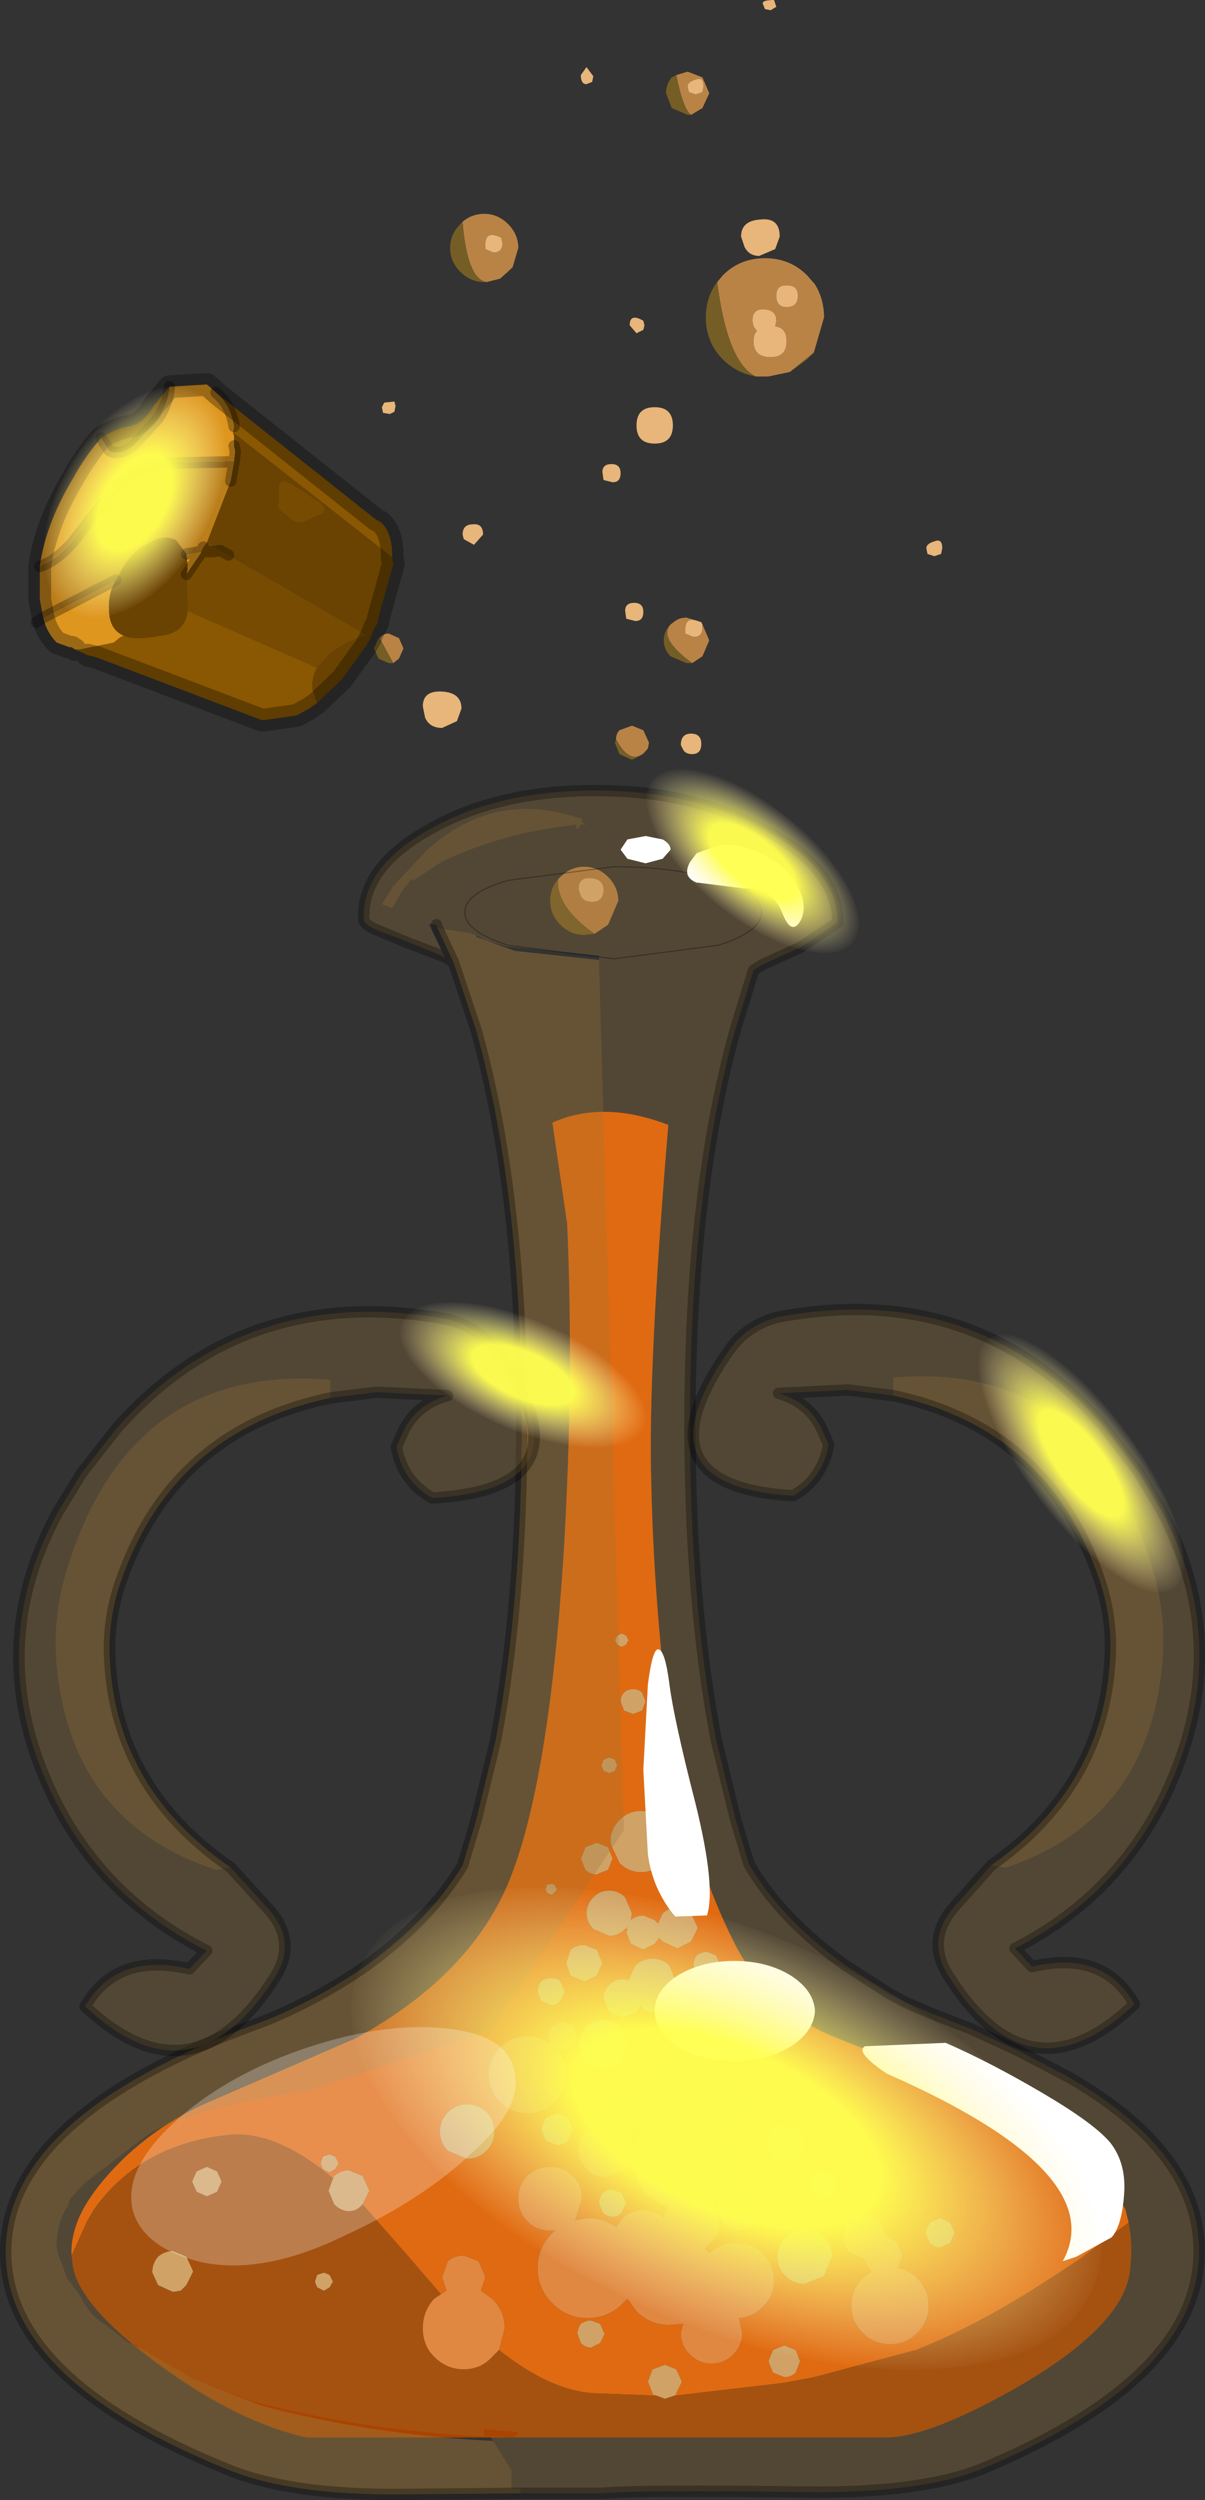 <?xml version="1.0" encoding="UTF-8"?>
<svg version="1.1" viewBox="0 0 53.008 109.9" xmlns="http://www.w3.org/2000/svg" xmlns:cc="http://creativecommons.org/ns#" xmlns:dc="http://purl.org/dc/elements/1.1/" xmlns:rdf="http://www.w3.org/1999/02/22-rdf-syntax-ns#" xmlns:xlink="http://www.w3.org/1999/xlink">
<rect x="0" y="0" width="53.008" height="109.9" fill="#333333" stroke="none"/>
<g transform="translate(-381.8,-226.3)">
<use transform="translate(381.8,226.3)" width="53" height="109.9" xlink:href="#g"/>
<use transform="translate(412.05,283.6)" width="22.75" height="33" xlink:href="#b"/>
<use transform="matrix(-1.018 0 0 1 405.55 283.7)" width="22.75" height="33" xlink:href="#b"/>
<use transform="translate(402.25,263.05)" width="29" height="62.65" xlink:href="#e"/>
<use transform="matrix(.091 .04 -.039 .089 401.1 304.91)" width="354" height="177" xlink:href="#a"/>
<use transform="translate(383,242.6)" width="21.5" height="83.3" xlink:href="#c"/>
<use transform="matrix(.016 -.027 .032 .019 382.06 251.47)" width="354" height="177" xlink:href="#a"/>
<use transform="matrix(.023 .031 -.022 .016 427.24 283.73)" width="354" height="177" xlink:href="#a"/>
<use transform="matrix(.025 .02 -.017 .022 411.99 258.67)" width="354" height="177" xlink:href="#a"/>
<use transform="matrix(.03 .013 -.011 .025 400.47 282.22)" width="354" height="177" xlink:href="#a"/>
</g>
<defs>
<g id="g" transform="translate(-381.8,-226.3)">
<path d="m410.5 331.6v-0.1l0.15 0.1h-0.15m1.05-0.1v0.1h-0.05l0.05-0.1m-2.15-20.4h-0.1l0.1-0.1v0.1m0.65 7.3 0.05-0.05v0.15l-0.05-0.1" fill="#ffa41c" fill-rule="evenodd"/>
<path d="m411.55 229.6 0.5-0.15 0.65 0.25 0.3 0.7-0.3 0.65-0.5 0.3q-0.35-0.25-0.65-1.75m1.15 0.75 0.05-0.25q0-0.45-0.35-0.3-0.35 0.1-0.35 0.3l0.05 0.25 0.3 0.1 0.3-0.1m2.2 10.05 0.05 0.25 0.15 0.2q-0.15 0.15-0.15 0.45 0 0.7 0.75 0.7 0.7 0 0.7-0.7 0-0.6-0.5-0.65l0.05-0.25q0-0.45-0.5-0.5-0.55-0.05-0.55 0.5m-1.55-1.7 0.25-0.3q0.75-0.75 1.85-0.75t1.85 0.75l0.35 0.4q0.4 0.65 0.4 1.45l-0.45 1.55-1.05 0.85-0.95 0.2h-0.55q-1.25-0.6-1.7-4.15m3.05 1.1q0.5 0 0.5-0.5 0-0.45-0.45-0.45-0.5-0.05-0.5 0.45t0.45 0.5m-5.1 13.95 0.2-0.15q0.2-0.15 0.5-0.15l0.5 0.15q-0.55-0.2-0.55 0.35v0.2l0.35 0.15q0.4 0 0.4-0.4v-0.15l0.3 0.7-0.3 0.7-0.45 0.3q-1.5-1.1-0.95-1.7m-2.4 5.05q0-0.25 0.15-0.4l0.55-0.2 0.5 0.2 0.25 0.55-0.05 0.25q-0.7 0.9-1.4-0.4m-2.55 6.15 0.1-0.1q0.45-0.45 1.05-0.45t1.05 0.45 0.45 1.05l-0.45 1.05-0.6 0.4q-1.7-1.2-1.6-2.4m0.9 0.45 0.1 0.3q0.15 0.25 0.5 0.25 0.5 0 0.5-0.55 0-0.45-0.55-0.5t-0.55 0.5m-11.3 56.25h0.05v0.05l-0.05-0.05m6.2-85.6q0.4-0.35 0.95-0.35 0.6 0 1.05 0.45t0.45 1.05l-0.25 0.85-0.55 0.5-0.6 0.15q-0.85-0.15-1.05-2.65m1.75 0.95-0.05-0.25q-0.7-0.35-0.7 0.3v0.2l0.35 0.15q0.4 0 0.4-0.4m-5.4 17.35q0.15-0.2 0.4-0.2l0.45 0.2 0.2 0.45-0.2 0.45-0.25 0.2-0.6-1.1m11.55 64.05-0.1-0.1 0.15 0.05-0.05 0.05m-0.4 2.4-0.1-0.55 0.4-0.3 0.3-0.35 0.05-0.4 0.2 0.25-0.2 0.15q-0.5 0.5-0.6 1.2h-0.05m-3.65 3.55h0.25l-0.15 0.1-0.1-0.1m7.45-0.3q0-0.5-0.4-0.9l0.4-0.3-0.1 0.45 0.25 0.7-0.15 0.05" fill="#ba8346" fill-rule="evenodd"/>
<path d="m412.2 231.35h-0.15l-0.7-0.3-0.25-0.65q0-0.4 0.25-0.7l0.2-0.1q0.3 1.5 0.65 1.75m2.85 11.5q-0.85-0.15-1.45-0.75-0.75-0.75-0.75-1.85 0-0.9 0.5-1.55 0.45 3.55 1.7 4.15m2.55-1.05-0.3 0.3-0.75 0.55 1.05-0.85m-5.35 13.65h-0.25l-0.7-0.3q-0.3-0.3-0.3-0.7t0.3-0.7q-0.55 0.6 0.95 1.7m-1.95 3.75-0.2 0.25-0.5 0.25-0.55-0.25-0.2-0.5 0.05-0.15q0.7 1.3 1.4 0.4m-2.35 8.15-0.45 0.05q-0.6 0-1.05-0.45t-0.45-1.05q0-0.55 0.35-0.95-0.1 1.2 1.6 2.4m-3.6-29.3-0.2 0.2-0.35 0.3 0.55-0.5m-1.15 0.65h-0.1q-0.6 0-1.05-0.45t-0.45-1.05 0.45-1.05l0.1-0.1q0.2 2.5 1.05 2.65m-4.1 16.75h-0.2l-0.45-0.2-0.2-0.45 0.2-0.45h0.05l0.6 1.1" fill="#755e26" fill-rule="evenodd"/>
<path d="m415.95 226.6-0.25 0.15-0.25-0.05-0.1-0.25q0-0.15 0.5-0.15l0.1 0.3m-8.1 3.3-0.25 0.1q-0.25 0-0.25-0.4l0.25-0.35 0.3 0.4-0.05 0.25m4.85 0.45-0.3 0.1-0.3-0.1-0.05-0.25q0-0.2 0.35-0.3 0.35-0.15 0.35 0.3l-0.05 0.25m1.7 6.35q0-0.7 0.85-0.75 0.85-0.1 0.85 0.75l-0.2 0.55-0.7 0.3q-0.45 0-0.65-0.4l-0.15-0.45m0.5 3.7q0-0.55 0.55-0.5 0.5 0.05 0.5 0.5l-0.05 0.25q0.5 0.05 0.5 0.65 0 0.7-0.7 0.7-0.75 0-0.75-0.7 0-0.3 0.15-0.45l-0.15-0.2-0.05-0.25m-4.8 0.4-0.3 0.15-0.3-0.35q0-0.55 0.6-0.2l0.05 0.2-0.05 0.2m-1.8 6.25q0-0.35 0.4-0.35t0.4 0.4-0.35 0.4l-0.4-0.1-0.05-0.35m2.3-1.25q-0.8 0-0.8-0.8t0.8-0.8 0.8 0.8-0.8 0.8m5.8-6q-0.45 0-0.45-0.5t0.5-0.45q0.45 0 0.45 0.45 0 0.5-0.5 0.5m6.8 10.85-0.3 0.1-0.3-0.1-0.05-0.25q0-0.2 0.35-0.3 0.35-0.15 0.35 0.3l-0.05 0.25m-10.7 2.95 0.15 0.05 0.05 0.1v0.15q0 0.4-0.4 0.4l-0.35-0.15v-0.2q0-0.55 0.55-0.35m-3.15-0.1-0.05-0.35q0-0.35 0.4-0.35t0.4 0.4-0.35 0.4l-0.4-0.1m2.5 5.75-0.1-0.2q0-0.5 0.45-0.5t0.45 0.45-0.4 0.45q-0.3 0-0.4-0.2m-4.6 6.15q0-0.55 0.55-0.5t0.55 0.5q0 0.55-0.5 0.55-0.35 0-0.5-0.25l-0.1-0.3m-11.25 56.25-0.1-0.25 0.1-0.3 0.3-0.1 0.25 0.1 0.15 0.3-0.15 0.25-0.25 0.15-0.3-0.15m0.45 0.4 0.05-0.1q0.3-0.25 0.65-0.25l0.6 0.25 0.3 0.65-0.3 0.6q-0.25 0.3-0.6 0.3t-0.65-0.3l-0.25-0.6 0.2-0.55m14.05 9.45-0.2-0.5 0.2-0.55 0.55-0.2 0.5 0.2 0.25 0.55-0.3 0.6-0.45 0.15-0.4-0.15-0.15-0.1m-6.6-94.5q0 0.4-0.4 0.4l-0.35-0.15v-0.2q0-0.65 0.7-0.3l0.05 0.25m-4.7 7.15-0.05 0.25-0.2 0.1-0.3-0.05-0.05-0.25 0.1-0.2 0.45-0.05 0.05 0.2m3 5.85-0.05-0.2q0-0.45 0.45-0.45 0.45-0.05 0.45 0.45l-0.4 0.45-0.45-0.25m-0.3 8-0.65 0.3q-0.55 0-0.75-0.45l-0.1-0.5q0-0.7 0.85-0.65t0.85 0.75l-0.2 0.55m-0.4 62.85q-0.35-0.35-0.35-0.85t0.35-0.85 0.85-0.35 0.85 0.35 0.35 0.85-0.35 0.85-0.85 0.35l-0.85-0.35m-5.45 5.35 0.25 0.1 0.15 0.3-0.15 0.25-0.25 0.15-0.3-0.15-0.1-0.25 0.1-0.3 0.3-0.1m-5.75-0.05-0.3 0.6-0.25 0.25-0.35 0.05-0.65-0.3-0.25-0.55v-0.05q0-0.35 0.25-0.65 0.3-0.25 0.65-0.25l0.6 0.25 0.3 0.65m1.05-3.5-0.45 0.2-0.45-0.2-0.2-0.45 0.2-0.45 0.45-0.2 0.45 0.2 0.2 0.45-0.2 0.45m18.1-24.25-0.1 0.2-0.2 0.1-0.2-0.1-0.1-0.2 0.1-0.2 0.2-0.1 0.2 0.1 0.1 0.2m-0.35 2.7q0-0.25 0.15-0.4t0.4-0.15 0.4 0.15l0.15 0.4-0.15 0.4-0.4 0.15-0.4-0.15-0.15-0.4m-0.5 3.15-0.25-0.1-0.1-0.25 0.1-0.25 0.25-0.1 0.25 0.1 0.1 0.25-0.1 0.25-0.25 0.1m-2.3 5.1-0.1 0.15-0.15 0.1-0.2-0.1-0.05-0.15 0.05-0.2 0.2-0.05 0.15 0.05 0.1 0.2m2.35-2.1q0-0.55 0.4-0.95t0.95-0.4 0.95 0.4 0.4 0.95-0.4 0.95-0.95 0.4-0.95-0.4l-0.35-0.75-0.05-0.2m-0.1 0.25 0.2 0.5-0.2 0.5-0.5 0.2q-0.3 0-0.5-0.2l-0.2-0.5 0.2-0.5 0.5-0.2 0.5 0.2m4.75 4.75 0.2 0.45-0.2 0.4-0.4 0.2-0.45-0.2-0.15-0.4q0-0.25 0.15-0.45 0.2-0.15 0.45-0.15l0.4 0.15m-4-1.15q-0.3 0.3-0.7 0.3l-0.7-0.3q-0.3-0.3-0.3-0.7t0.3-0.7 0.7-0.3 0.7 0.3l0.3 0.7-0.05 0.3q0.25-0.2 0.55-0.2l0.5 0.2 0.15 0.15 0.2-0.45q0.3-0.25 0.65-0.25t0.6 0.25l0.3 0.65-0.3 0.6-0.6 0.3-0.65-0.3-0.15-0.15-0.2 0.25-0.5 0.25-0.55-0.25-0.2-0.5 0.05-0.15v-0.1l-0.1 0.1m2.75 3.55q0.3-0.25 0.65-0.25t0.6 0.25l0.3 0.65-0.3 0.6-0.6 0.3-0.65-0.3-0.25-0.6q0-0.35 0.25-0.65m-1.95 0-0.1-0.2-0.2 0.3-0.6 0.25-0.6-0.25-0.25-0.6q0-0.35 0.25-0.6t0.6-0.25l0.25 0.05 0.3-0.65q0.3-0.3 0.75-0.3t0.75 0.3l0.3 0.75-0.3 0.75-0.35 0.25-0.15 0.2-0.3 0.15-0.35-0.15m-2.6-2.85 0.55 0.2 0.25 0.6-0.25 0.55-0.55 0.25-0.6-0.25-0.2-0.55 0.2-0.6q0.25-0.2 0.6-0.2m-0.85 2.05-0.2 0.4q-0.15 0.2-0.4 0.2l-0.45-0.2-0.15-0.4q0-0.25 0.15-0.45 0.2-0.15 0.45-0.15t0.4 0.15l0.2 0.45m1.7 1.25q0.45 0 0.75 0.3l0.35 0.8-0.35 0.75q-0.3 0.35-0.75 0.35t-0.8-0.35q-0.3-0.3-0.3-0.75l0.05-0.35 0.25-0.45q0.35-0.3 0.8-0.3m-1.55 4.3 0.2 0.5-0.2 0.5q-0.2 0.2-0.5 0.2l-0.5-0.2-0.2-0.5 0.2-0.5 0.5-0.2 0.5 0.2m9.55 0.3 0.6 0.25 0.25 0.6-0.25 0.6-0.6 0.25-0.6-0.25-0.25-0.6q0-0.35 0.25-0.6t0.6-0.25m7.25 4.3 0.2 0.45-0.2 0.45-0.45 0.2q-0.25 0-0.45-0.2l-0.2-0.45 0.2-0.45 0.45-0.2 0.45 0.2m-4.95-1.65-0.2 0.45-0.45 0.2q-0.25 0-0.45-0.2l-0.2-0.45 0.2-0.45q0.2-0.2 0.45-0.2l0.45 0.2 0.2 0.45m-1.45 1.95q0.5 0 0.85 0.35t0.35 0.85l-0.35 0.85-0.85 0.35q-0.5 0-0.85-0.35t-0.35-0.85 0.35-0.85 0.85-0.35m-0.9 5.1 0.5 0.2 0.2 0.5-0.2 0.5q-0.2 0.2-0.5 0.2l-0.5-0.2-0.2-0.5 0.2-0.5 0.5-0.2m-6.95-6.25-0.2 0.4q-0.15 0.2-0.4 0.2t-0.45-0.2l-0.15-0.4q0-0.25 0.15-0.45 0.2-0.15 0.45-0.15l0.4 0.15 0.2 0.45m-1.55 5.15 0.4 0.15 0.2 0.45-0.2 0.4-0.4 0.2q-0.25 0-0.45-0.2l-0.15-0.4q0-0.25 0.15-0.45 0.15-0.1 0.35-0.15h0.1" fill="#e8b67a" fill-rule="evenodd"/>
<path d="m384.95 325.45q-0.05-0.75 0.3-1.6 0.4-0.95 1.35-2 1.65-1.85 4.05-3l6.8-2.95q4.95-2.7 6.7-6.8 1.8-4.3 2.45-14.6 0.45-7.55 0.15-14.4l-0.65-4.45q2.25-1 5.1 0.1-0.9 10.75-0.75 15.7 0.1 4.95 0.75 10.3t2.8 9.75q1.5 3.1 4.4 4.3l6.6 2.65q4.25 2.25 5.5 3.65l0.8 1.3 0.15 0.6-2.15 1.6-0.9 0.6-1.25 0.8q-2.75 1.7-5.05 2.6l-4.5 1.2-1.35 0.25-4.7 0.55v-0.1l0.25-0.5-0.25-0.55-0.5-0.2-0.55 0.2-0.2 0.55 0.2 0.5v0.1l-2.65-0.1q-1.9-0.15-4.1-1.9l0.25-0.95q0-0.75-0.55-1.3l-0.5-0.35 0.2-0.6-0.3-0.7-0.65-0.25q-0.4 0-0.7 0.25l-0.25 0.7 0.2 0.6-0.25 0.15-1.6-1.85-1.85-2.1 0.3-0.6-0.3-0.65-0.6-0.25q-0.35 0-0.65 0.25l-0.05 0.1-0.45-0.35v-0.05h-0.05q-2.25-1.7-4.1-1.5-3.85 0.4-5.9 3.25l-0.3 0.5-0.7 1.55m11.05-3.8 0.3 0.15 0.25-0.15 0.15-0.25-0.15-0.3-0.25-0.1-0.3 0.1-0.1 0.3 0.1 0.25m7.8-5.35q-0.5 0.5-0.5 1.2t0.5 1.2 1.2 0.5 1.2-0.5 0.5-1.2q0-0.65-0.4-1.1l0.25 0.05 0.45-0.2 0.2-0.45-0.2-0.45-0.45-0.2-0.45 0.2-0.2 0.45 0.1 0.35q-0.45-0.35-1-0.35-0.7 0-1.2 0.5m-2.3 4.55 0.85 0.35q0.5 0 0.85-0.35t0.35-0.85-0.35-0.85-0.85-0.35-0.85 0.35-0.35 0.85 0.35 0.85m7.9-9.75-0.05 0.15 0.2 0.5 0.55 0.25 0.5-0.25 0.2-0.25 0.15 0.15 0.65 0.3 0.6-0.3 0.3-0.6-0.3-0.65q-0.25-0.25-0.6-0.25t-0.65 0.25l-0.2 0.45-0.15-0.15-0.5-0.2q-0.3 0-0.55 0.2l0.05-0.3-0.3-0.7q-0.3-0.3-0.7-0.3t-0.7 0.3-0.3 0.7 0.3 0.7l0.7 0.3q0.4 0 0.7-0.3h0.1m3.9 1.15-0.4-0.15q-0.25 0-0.45 0.15-0.15 0.2-0.15 0.45l0.15 0.4 0.45 0.2 0.4-0.2 0.2-0.4-0.2-0.45m-4.75-4.75-0.5-0.2-0.5 0.2-0.2 0.5 0.2 0.5q0.2 0.2 0.5 0.2l0.5-0.2 0.2-0.5-0.2-0.5m0.1-0.25 0.05 0.2 0.35 0.75q0.4 0.4 0.95 0.4t0.95-0.4 0.4-0.95-0.4-0.95-0.95-0.4-0.95 0.4-0.4 0.95m-2.35 2.1-0.1-0.2-0.15-0.05-0.2 0.05-0.05 0.2 0.05 0.15 0.2 0.1 0.15-0.1 0.1-0.15m2.3-5.1 0.25-0.1 0.1-0.25-0.1-0.25-0.25-0.1-0.25 0.1-0.1 0.25 0.1 0.25 0.25 0.1m0.5-3.15 0.15 0.4 0.4 0.15 0.4-0.15 0.15-0.4-0.15-0.4q-0.15-0.15-0.4-0.15t-0.4 0.15-0.15 0.4m0.35-2.7-0.1-0.2-0.2-0.1-0.2 0.1-0.1 0.2 0.1 0.2 0.2 0.1 0.2-0.1 0.1-0.2m-1.1 16.7q-0.45 0-0.8 0.3l-0.25 0.45-0.05 0.35q0 0.45 0.3 0.75 0.35 0.35 0.8 0.35t0.75-0.35l0.35-0.75-0.35-0.8q-0.3-0.3-0.75-0.3m-1.7-1.25-0.2-0.45q-0.15-0.15-0.4-0.15t-0.45 0.15q-0.15 0.2-0.15 0.45l0.15 0.4 0.45 0.2q0.25 0 0.4-0.2l0.2-0.4m0.85-2.05q-0.35 0-0.6 0.2l-0.2 0.6 0.2 0.55 0.6 0.25 0.55-0.25 0.25-0.55-0.25-0.6-0.55-0.2m2.6 2.85 0.35 0.15 0.3-0.15 0.15-0.2 0.35-0.25 0.3-0.75-0.3-0.75q-0.3-0.3-0.75-0.3t-0.75 0.3l-0.3 0.65-0.25-0.05q-0.35 0-0.6 0.25t-0.25 0.6l0.25 0.6 0.6 0.25 0.6-0.25 0.2-0.3 0.1 0.2m1.95 0q-0.25 0.3-0.25 0.65l0.25 0.6 0.65 0.3 0.6-0.3 0.3-0.6-0.3-0.65q-0.25-0.25-0.6-0.25t-0.65 0.25m-1.95 3.7-0.15-0.05q-0.3-0.3-0.8-0.3t-0.85 0.3q-0.3 0.35-0.3 0.85l0.1 0.5-0.5 0.3q-0.35 0.35-0.35 0.85t0.35 0.85 0.85 0.35l0.85-0.35 0.35-0.85h0.05l-0.05 0.4q0 0.95 0.65 1.6l0.85 0.55q-0.15 0.2-0.15 0.45-0.4-0.35-0.9-0.35-0.55 0-0.95 0.4l-0.25 0.35q-0.55-0.4-1.25-0.4l-0.55 0.1 0.3-0.95q0-0.6-0.4-1t-1-0.4-1 0.4-0.4 1 0.4 1 1 0.4l0.1 0.1q-0.65 0.65-0.65 1.55t0.65 1.55 1.55 0.65 1.55-0.65l0.2-0.2 0.4 0.55q0.6 0.6 1.45 0.6l0.6-0.05-0.1 0.4q0 0.55 0.4 0.95t0.95 0.4 0.95-0.4 0.4-0.95l-0.15-0.65q0.65-0.05 1.05-0.5 0.5-0.45 0.5-1.15t-0.5-1.2q-0.45-0.45-1.15-0.45t-1.2 0.45l-0.2-0.2 0.25-0.25q0.4-0.35 0.4-0.85l0.15-0.05 0.05 0.05q0.3 0.3 0.75 0.3l0.75-0.3 0.3-0.75-0.3-0.75q-0.3-0.3-0.75-0.3-0.35 0-0.6 0.2l0.35-1.25q0-0.8-0.45-1.35l0.65-0.4q0.4-0.35 0.4-0.9t-0.4-0.95q-0.35-0.35-0.9-0.35h-0.1l-0.2-0.2q-0.5-0.5-1.25-0.5t-1.3 0.5q-0.5 0.55-0.5 1.3m-3.3 1.05-0.5-0.2-0.5 0.2-0.2 0.5 0.2 0.5 0.5 0.2q0.3 0 0.5-0.2l0.2-0.5-0.2-0.5m16.8 4.6-0.45-0.2-0.45 0.2-0.2 0.45 0.2 0.45q0.2 0.2 0.45 0.2l0.45-0.2 0.2-0.45-0.2-0.45m-7.25-4.3q-0.35 0-0.6 0.25t-0.25 0.6l0.25 0.6 0.6 0.25 0.6-0.25 0.25-0.6-0.25-0.6-0.6-0.25m4.45 4.9-0.3-0.65q-0.25-0.25-0.65-0.25t-0.7 0.25q-0.25 0.3-0.25 0.7t0.25 0.65l0.65 0.3 0.25 0.45 0.1 0.1-0.4 0.3q-0.5 0.5-0.5 1.2t0.5 1.2 1.2 0.5 1.2-0.5 0.5-1.2-0.5-1.2q-0.35-0.35-0.85-0.45l0.2-0.55-0.25-0.6-0.45-0.25m-4.5 4.8-0.5 0.2-0.2 0.5 0.2 0.5 0.5 0.2q0.3 0 0.5-0.2l0.2-0.5-0.2-0.5-0.5-0.2m0.9-5.1q-0.5 0-0.85 0.35t-0.35 0.85 0.35 0.85 0.85 0.35l0.85-0.35 0.35-0.85q0-0.5-0.35-0.85t-0.85-0.35m1.45-1.95-0.2-0.45-0.45-0.2q-0.25 0-0.45 0.2l-0.2 0.45 0.2 0.45q0.2 0.2 0.45 0.2l0.45-0.2 0.2-0.45m-9.3 0.8-0.2-0.45-0.4-0.15q-0.25 0-0.45 0.15-0.15 0.2-0.15 0.45l0.15 0.4q0.2 0.2 0.45 0.2t0.4-0.2l0.2-0.4m-1.55 5.15h-0.1q-0.2 0.05-0.35 0.15-0.15 0.2-0.15 0.45l0.15 0.4q0.2 0.2 0.45 0.2l0.4-0.2 0.2-0.4-0.2-0.45-0.4-0.15" fill="#f60" fill-rule="evenodd"/>
<path d="m431.45 324q0.2 1 0.05 2.2-0.35 2.35-4.8 4.95-4 2.3-5.95 2.3h-25.45q-3-0.65-6.5-3.2t-3.8-4.35l-0.05-0.45 0.7-1.55 0.3-0.5q2.05-2.85 5.9-3.25 1.85-0.2 4.1 1.5l0.05 0.05 0.45 0.35-0.2 0.55 0.25 0.6q0.3 0.3 0.65 0.3t0.6-0.3l1.85 2.1 1.6 1.85-0.3 0.2q-0.5 0.55-0.5 1.3t0.5 1.25q0.55 0.55 1.3 0.55t1.25-0.55l0.3-0.3q2.2 1.75 4.1 1.9l2.65 0.1h0.15l0.4 0.15 0.45-0.15h0.05l4.7-0.55 1.35-0.25 4.5-1.2q2.3-0.9 5.05-2.6l1.25-0.8 0.9-0.6 2.15-1.6m-40.1-1.35 0.2-0.45-0.2-0.45-0.45-0.2-0.45 0.2-0.2 0.45 0.2 0.45 0.45 0.2 0.45-0.2m-1.05 3.5-0.3-0.65-0.6-0.25q-0.35 0-0.65 0.25-0.25 0.3-0.25 0.65v0.05l0.25 0.55 0.65 0.3 0.35-0.05 0.25-0.25 0.3-0.6m5.75 0.05-0.3 0.1-0.1 0.3 0.1 0.25 0.3 0.15 0.25-0.15 0.15-0.25-0.15-0.3-0.25-0.1" fill="#a40" fill-rule="evenodd"/>
<path d="m401.2 327.15 0.25-0.15-0.2-0.6 0.25-0.7q0.3-0.25 0.7-0.25l0.65 0.25 0.3 0.7-0.2 0.6 0.5 0.35q0.55 0.55 0.55 1.3l-0.25 0.95-0.3 0.3q-0.5 0.55-1.25 0.55t-1.3-0.55q-0.5-0.5-0.5-1.25t0.5-1.3l0.3-0.2m2.6-10.85q0.5-0.5 1.2-0.5 0.55 0 1 0.35l-0.1-0.35 0.2-0.45 0.45-0.2 0.45 0.2 0.2 0.45-0.2 0.45-0.45 0.2-0.25-0.05q0.4 0.45 0.4 1.1 0 0.7-0.5 1.2t-1.2 0.5-1.2-0.5-0.5-1.2 0.5-1.2m6.15 2 0.1 0.1 0.05 0.1v-0.15q0-0.75 0.5-1.3 0.55-0.5 1.3-0.5t1.25 0.5l0.2 0.2h0.1q0.55 0 0.9 0.35 0.4 0.4 0.4 0.95t-0.4 0.9l-0.65 0.4q0.45 0.55 0.45 1.35l-0.35 1.25q0.25-0.2 0.6-0.2 0.45 0 0.75 0.3l0.3 0.75-0.3 0.75-0.75 0.3q-0.45 0-0.75-0.3l-0.05-0.05-0.25-0.7 0.1-0.45-0.4 0.3q0.4 0.4 0.4 0.9t-0.4 0.85l-0.25 0.25 0.2 0.2q0.5-0.45 1.2-0.45t1.15 0.45q0.5 0.5 0.5 1.2t-0.5 1.15q-0.4 0.45-1.05 0.5l0.15 0.65q0 0.55-0.4 0.95t-0.95 0.4-0.95-0.4-0.4-0.95l0.1-0.4-0.6 0.05q-0.85 0-1.45-0.6l-0.4-0.55-0.2 0.2q-0.65 0.65-1.55 0.65t-1.55-0.65-0.65-1.55 0.65-1.55l0.15-0.1h-0.25q-0.6 0-1-0.4t-0.4-1 0.4-1 1-0.4 1 0.4 0.4 1l-0.3 0.95 0.55-0.1q0.7 0 1.25 0.4l0.25-0.35q0.4-0.4 0.95-0.4 0.5 0 0.9 0.35 0-0.25 0.15-0.45l-0.85-0.55q-0.65-0.65-0.65-1.6l0.05-0.4q0.1-0.7 0.6-1.2l0.2-0.15-0.2-0.25-0.05 0.4-0.3 0.35-0.4 0.3 0.1 0.55-0.35 0.85-0.85 0.35q-0.5 0-0.85-0.35t-0.35-0.85 0.35-0.85l0.5-0.3-0.1-0.5q0-0.5 0.3-0.85 0.35-0.3 0.85-0.3t0.8 0.3m10.85 6.3 0.45 0.25 0.25 0.6-0.2 0.55q0.5 0.1 0.85 0.45 0.5 0.5 0.5 1.2t-0.5 1.2-1.2 0.5-1.2-0.5-0.5-1.2 0.5-1.2l0.4-0.3-0.1-0.1-0.25-0.45-0.65-0.3q-0.25-0.25-0.25-0.65t0.25-0.7q0.3-0.25 0.7-0.25t0.65 0.25l0.3 0.65" fill="#ff9146" fill-rule="evenodd"/>
<path d="m407.15 262.65v-0.1 0.1m-5.8 5.75v-0.05 0.05" fill="#09f" fill-opacity=".153" fill-rule="evenodd"/>
<path d="m407.15 262.65v0.1l0.1-0.05 0.1-0.15h0.25l-0.2-0.1v-0.15q-3.85-1.35-6.85 1.4l-1.45 1.55-0.5 0.8 0.4 0.15h0.05l0.05-0.05 0.4-0.7 0.4-0.5 0.05 0.05h0.05l1.2-0.8q2.3-1.1 4.85-1.5l1.1-0.15v0.1m1 5.85v-0.2h-0.05l-4.05-0.4-0.85-0.25-0.5-0.25-0.3-0.1-1.35-0.2-0.05-0.15-0.35-0.05 0.7 1.45v0.05l-0.15-0.1-1.85-0.75-0.8-0.3q-0.8-0.3-0.75-0.6v-0.15q0.05-2.2 3-3.8 2.95-1.65 7.2-1.65 4.1 0 7.05 1.55l0.6 0.3q1.8 1 2.5 2.2 0.5 0.8 0.5 1.75l-1.65 1.1-1.65 0.75-0.4 0.25-0.8 2.6q-2 7.2-2 17.35 0 7.8 1.15 13.85l0.85 3.5 0.6 2q1.4 2.4 4.25 4.45l1.95 1.25 0.65 0.35 1.15 0.5 1.8 0.7 2.05 0.95 2.2 1.15q5.75 3.3 5.75 7.65 0 5.6-9.6 9.6-2.7 1.05-7.6 1-7.45-0.1-9.05 0.05h-3.6v-0.2h-0.4v-0.8l-0.8-1.3-0.15-0.2 1.05 0.05 0.2-0.15v-0.05l-0.05-0.05-1.2-0.1-0.25-0.05v0.35q-5.25-0.25-10.2-1.55l-2.65-1-2.3-1.35-0.2-0.15h-0.1l-0.25-0.1-0.95-0.75q-0.75-0.45-1.1-1.25l-0.6-0.8-0.25-0.7q-0.25-0.5-0.2-1 0.05-0.75 0.4-1.35l0.1-0.1q0-0.35 0.3-0.55l0.05-0.1 0.4-0.4 2.8-2.15q0.7-0.4 1.45-0.65 2.7-0.9 5.5-1.2l8.1-2.7 5.85-8.8-1.1-38.25m-9.85 49.95h-0.45 0.45" fill="#997539" fill-opacity=".302" fill-rule="evenodd"/>
<path d="m407.4 262.4v0.05l0.2 0.1h-0.25l-0.1 0.15-0.1 0.05v-0.2l-1.1 0.15q-2.55 0.4-4.85 1.5l-1.2 0.8h-0.05l-0.05-0.05-0.4 0.5-0.4 0.7-0.05 0.05h-0.05l-0.4-0.15 0.5-0.8 1.45-1.55q3-2.75 6.85-1.4v0.1m-4.2 5.25 1.25 0.45 3.7 0.4 1.1 38.25-5.85 8.8-8.1 2.7q-2.8 0.3-5.5 1.2-0.75 0.25-1.45 0.65l-2.8 2.15-0.4 0.4-0.05 0.1q-0.3 0.2-0.3 0.55l-0.1 0.1q-0.35 0.6-0.4 1.35-0.05 0.5 0.2 1l0.25 0.7 0.6 0.8q0.35 0.8 1.1 1.25l0.95 0.75 0.25 0.1 0.15 0.1 0.15 0.05 2.3 1.35 3.05 1.2q4.95 1.3 10.2 1.55l0.8 1.3v0.8h0.4v0.2l-5.2 0.05q-4.9 0.05-7.7-1.1-9.75-3.95-9.75-9.55t9.75-9.55l1.85-0.7q2.25-0.95 4.2-2.3 2.85-2.05 4.3-4.45l0.6-2 0.85-3.5q1.15-6.05 1.15-13.85 0-10.15-2-17.35l-1-3-0.7-1.5 1.35 0.2 0.3 0.1 0.1 0.1 0.4 0.15" fill="#997539" fill-opacity=".502" fill-rule="evenodd"/>
<path d="m404.7 335.9h3.6q1.6-0.15 9.05-0.05 4.9 0.05 7.6-1 9.6-4 9.6-9.6 0-4.35-5.75-7.65l-2.2-1.15-2.05-0.95-1.8-0.7-1.15-0.5-0.65-0.35-1.95-1.25q-2.85-2.05-4.25-4.45l-0.6-2-0.85-3.5q-1.15-6.05-1.15-13.85 0-10.15 2-17.35l0.8-2.6 0.4-0.25 1.65-0.75 1.65-1.1q0-0.95-0.5-1.75-0.7-1.2-2.5-2.2l-0.6-0.3q-2.95-1.55-7.05-1.55-4.25 0-7.2 1.65-2.95 1.6-3 3.8v0.15q-0.05 0.3 0.75 0.6m2.45-0.3 0.05 0.15 0.7 1.5 1 3q2 7.2 2 17.35 0 7.8-1.15 13.85l-0.85 3.5-0.6 2q-1.45 2.4-4.3 4.45-1.95 1.35-4.2 2.3l-1.85 0.7q-9.75 3.95-9.75 9.55t9.75 9.55q2.8 1.15 7.7 1.1l5.2-0.05m-3.5-67.6-1.45-0.55-1.2-0.5m3.2 1.35-0.4-0.25" fill="none" stroke="#000" stroke-linecap="round" stroke-linejoin="round" stroke-opacity=".302" stroke-width=".5"/>
</g>
<g id="b" transform="translate(.25 .25)">
<use transform="translate(-.25 -.25)" width="22.75" height="33" xlink:href="#f"/>
</g>
<g id="f" transform="translate(.25 .25)">
<path d="m8.8 3.8-2-0.25-3.05 0.15q1.25 0.35 1.85 1.45l0.35 0.8q-0.25 1.5-1.55 2.25-7.1-0.4-2.75-6.5 0.75-1 2.05-1.35 8.75-1.65 14.35 4.8l1.5 1.95 1.05 1.75 0.05 0.1q3.25 6.2-0.05 12.75-2.15 4.2-6.45 6.4l0.75 0.8q3.15-0.75 4.5 1.65-4.6 4.4-8.15-1.2-1.05-1.6 0.2-3.05l1.65-1.85 0.65 0.1q6.1-2.05 6.85-8.65 0.3-2.5-0.55-5-2.8-8.6-11.25-7.9v0.8" fill="#997539" fill-opacity=".302" fill-rule="evenodd"/>
<path d="m13.1 24.45q5.15-3.6 5.25-9.6 0-1.55-0.5-3-2.25-6.6-9.05-8.05v-0.8q8.45-0.7 11.25 7.9 0.85 2.5 0.55 5-0.75 6.6-6.85 8.65l-0.65-0.1" fill="#997539" fill-opacity=".502" fill-rule="evenodd"/>
<path d="m8.8 3.8-2-0.25-3.05 0.15q1.25 0.35 1.85 1.45l0.35 0.8q-0.25 1.5-1.55 2.25-7.1-0.4-2.75-6.5 0.75-1 2.05-1.35 8.75-1.65 14.35 4.8l1.5 1.95 1.05 1.75 0.05 0.1q3.25 6.2-0.05 12.75-2.15 4.2-6.45 6.4l0.75 0.8q3.15-0.75 4.5 1.65-4.6 4.4-8.15-1.2-1.05-1.6 0.2-3.05l1.65-1.85q5.15-3.6 5.25-9.6 0-1.55-0.5-3-2.25-6.6-9.05-8.05z" fill="none" stroke="#000" stroke-linecap="round" stroke-linejoin="round" stroke-opacity=".302" stroke-width=".5"/>
</g>
<g id="e" transform="translate(-402.25,-263.05)">
<path d="m408.8 268.45-4.65-0.6q-1.9-0.6-1.9-1.45t1.9-1.4l4.65-0.6q2.7 0 4.6 0.6 1.9 0.55 1.9 1.4t-1.9 1.45z" fill="none" stroke="#000" stroke-linecap="round" stroke-linejoin="round" stroke-opacity=".302" stroke-width=".05"/>
<path d="m410.95 263.2q0.35 0.2 0.35 0.45l-0.35 0.4-0.75 0.2-0.8-0.2-0.3-0.4 0.3-0.45 0.8-0.15 0.75 0.15m1.5 1.9q-0.65-0.25-0.3-0.9l0.3-0.4 1-0.35q0.95-0.1 2 0.45 1 0.5 1.45 1.4 0.45 0.85 0.1 1.5-0.4 0.65-0.8-0.4-0.45-1.1-1.7-1.05l-2-0.25h-0.05m18.2 55.4q0.7 0.9 0.6 2.25-0.1 1.4-0.55 1.9l-1.55 0.85-0.6 0.2q2.15-3.9-7.75-8.25-1.4-0.95-0.95-1.2l3.55-0.15q1.95 0.85 4.25 2.2t3 2.2m-19.4-20.15q0.2 1.55 1.15 5.25 0.9 3.65 0.5 4.9l-1.4 0.05q-1-1.2-1.2-2.75l-0.2-3.7 0.2-3.75q0.2-1.55 0.45-1.55 0.3 0 0.5 1.55m-0.65 14.35q0-0.9 1-1.55 1.05-0.65 2.5-0.65t2.5 0.65q1 0.65 1.05 1.55-0.05 0.9-1.05 1.55-1.05 0.65-2.5 0.65t-2.5-0.65q-1-0.65-1-1.55" fill="#fff" fill-rule="evenodd"/>
</g>
<g id="a" transform="translate(177,88.5)">
<use transform="translate(-177,-88.5)" width="354" height="177" xlink:href="#d"/>
</g>
<g id="d" transform="translate(177,88.5)">
<path d="m125.15-62.6q51.85 25.95 51.85 62.6t-51.85 62.55q-51.85 25.95-125.15 25.95t-125.15-25.95q-51.85-25.9-51.85-62.55t51.85-62.6q51.85-25.9 125.15-25.9t125.15 25.9" fill="url(#h)" fill-rule="evenodd"/>
</g>
<radialGradient id="h" cx="0" cy="0" r="819.2" gradientTransform="scale(.219 .11)" gradientUnits="userSpaceOnUse">
<stop stop-color="#ffff50" stop-opacity=".965" offset=".408"/>
<stop stop-color="#fff1ba" stop-opacity="0" offset="1"/>
</radialGradient>
<g id="c" transform="translate(-383,-242.6)">
<path d="m389.25 243.3q-0.05 0.7-0.5 1.4l-1.1 1.2q-0.6 0.45-1.05 0.2l-0.35-0.55q0.6-0.4 1.2-0.5 0.65-0.1 1.1-0.9l0.7-0.85m2.85 2.15-0.05-0.1 0.05-0.3q-0.15-0.95-0.75-1.45l7 5.55 0.2 0.1q0.45 0.4 0.5 1.3v0.25l-6.95-5.45v0.1m3.65 11.75-0.35 0.25-0.55 0.3-1.4 0.2h-0.15l-7.25-2.75-0.4-0.1-0.55-0.25h0.2l1.5-0.3 0.3-0.25 0.15-0.05q0.5 0.2 1.55 0 1.15-0.1 1.25-1.1l5.7 2.5q-0.25 0.45-0.2 0.95l0.2 0.6" fill="#8a5702" fill-rule="evenodd"/>
<path d="m386.25 245.55 0.35 0.55q0.45 0.25 1.05-0.2l1.1-1.2q0.45-0.7 0.5-1.4l1.65-0.1 0.4 0.35 0.05 0.05q0.6 0.5 0.75 1.45l-0.05 0.3 0.05 0.1v0.45l0.05 0.25-0.05 0.45-2.6 0.05q-1.95 0.05-2.95 1.5l-1.6 2.05q-0.75 0.8-1.4 1 0.25-1.85 1.45-3.85 0.55-1 1.25-1.8m-1.15 9.3-0.15-0.1h-0.1l-0.55-0.2q-0.45-0.45-0.6-1.1l1.45-0.75q1.35-0.7 1.75-0.9-0.35 0.6-0.3 1.3 0 0.8 0.55 1.1l0.1 0.05-0.15 0.05-0.3 0.25-1.5 0.3h-0.2m5.55-4.3v0.05l-0.65 0.95 0.05-0.25v-0.05l-0.05-0.05h0.05l-0.05-0.55 0.65-0.1" fill="#de961e" fill-rule="evenodd"/>
<path d="m395.95 248.9-0.8 0.35q-0.4 0.1-0.75-0.3-0.5-0.3-0.35-0.55v-0.65q0.05-0.4 0.45-0.25l0.65 0.4 0.75 0.5q0.35 0.3 0.05 0.5m-4.1 1.8 6.15 3.55q-1 0.2-1.75 0.85l-0.5 0.55-5.7-2.5-0.05-1.6 0.65-0.95v-0.05l0.1-0.2 0.15-0.2 0.6 0.35 0.35 0.2m-1.2-0.15h0.5l0.35-0.05-0.35 0.05h-0.5" fill="#774b02" fill-rule="evenodd"/>
<path d="m392.1 246.6 0.05-0.45-0.05-0.25v-0.55l6.95 5.45 0.05 0.3-0.65 2.35-0.05 0.25-0.05 0.1-0.05 0.05-0.1 0.2v0.05l-0.05 0.1-0.05 0.15-0.15 0.25-0.05 0.1-1.05 1.45-1.1 1.05-0.2-0.6q-0.05-0.5 0.2-0.95l0.5-0.55q0.75-0.65 1.75-0.85l-6.15-3.55-0.35-0.2-0.6-0.35 1.05-2.7 0.15-0.85m3.85 2.3q0.3-0.2-0.05-0.5l-0.75-0.5-0.65-0.4q-0.4-0.15-0.45 0.25v0.65q-0.15 0.25 0.35 0.55 0.35 0.4 0.75 0.3l0.8-0.35m2.35 4.95-0.1 0.25 0.1-0.25m-8.3-2.3 0.05 1.6q-0.1 1-1.25 1.1-1.05 0.2-1.55 0l-0.1-0.05q-0.55-0.3-0.55-1.1-0.05-0.7 0.3-1.3l0.2-0.35q0.45-0.9 1.2-1.25 0.7-0.45 1.25-0.15l0.45 0.6 0.05 0.55h-0.05l0.05 0.05v0.05l-0.05 0.25" fill="#6a4302" fill-rule="evenodd"/>
<path d="m383.55 251.2q0.65-0.2 1.4-1l1.6-2.05q1-1.45 2.95-1.5l2.6-0.05-0.15 0.85-1.05 2.7-0.15 0.2-0.1 0.2-0.65 0.1-0.45-0.6q-0.55-0.3-1.25 0.15-0.75 0.35-1.2 1.25l-0.2 0.35q-0.4 0.2-1.75 0.9l-1.45 0.75-0.15-0.8v-1.45" fill="#bb7e1a" fill-rule="evenodd"/>
<path d="m386.25 245.55q-0.7 0.8-1.25 1.8-1.2 2-1.45 3.85m7.75-7.65-0.4-0.35-1.65 0.1-0.7 0.85q-0.45 0.8-1.1 0.9-0.6 0.1-1.2 0.5m12.8 5.25v-0.25q-0.05-0.9-0.5-1.3l-0.2-0.1-7-5.55m7.7 7.2 0.05 0.3-0.65 2.35-0.05 0.25-0.05 0.1-0.05 0.05m-0.1 0.25-0.05 0.1-0.05 0.15-0.15 0.25-0.05 0.1-1.05 1.45-1.1 1.05-0.35 0.25-0.55 0.3-1.4 0.2h-0.15l-7.25-2.75-0.4-0.1m-0.55-0.25-0.15-0.1h-0.1l-0.55-0.2q-0.45-0.45-0.6-1.1l-0.15-0.8v-1.45m14.65 2.9 0.1-0.25" fill="none" stroke="#000" stroke-linecap="round" stroke-linejoin="round" stroke-opacity=".302"/>
<path d="m389.25 243.3q-0.05 0.7-0.5 1.4l-1.1 1.2q-0.6 0.45-1.05 0.2l-0.35-0.55m-2.7 5.65q0.65-0.2 1.4-1l1.6-2.05q1-1.45 2.95-1.5l2.6-0.05 0.05-0.45-0.05-0.25m0-0.85q-0.15-0.95-0.75-1.45l-0.05-0.05m0.65 3.9 0.15-0.85m-8.4 6.85-0.3 0.2m8.45-2.95-0.35-0.2-0.35 0.05h-0.5v0.05l-0.65 0.95m0.75-1.2-0.1 0.2-0.65 0.1m-6.3 2.8 1.45-0.75q1.35-0.7 1.75-0.9" fill="none" stroke="#000" stroke-linecap="round" stroke-linejoin="round" stroke-opacity=".302" stroke-width=".5"/>
<path d="m389.35 319.7q2.2-2.05 5.55-3.25 3.55-1.25 6.35-1t3.15 1.8q0.5 1.6-1.8 3.65-2.2 2.1-5.7 3.7-3.5 1.7-6.2 1.15-2.55-0.6-3.05-2.25-0.45-1.75 1.7-3.8" fill="#fff" fill-opacity=".251" fill-rule="evenodd"/>
</g>
</defs>
</svg>
